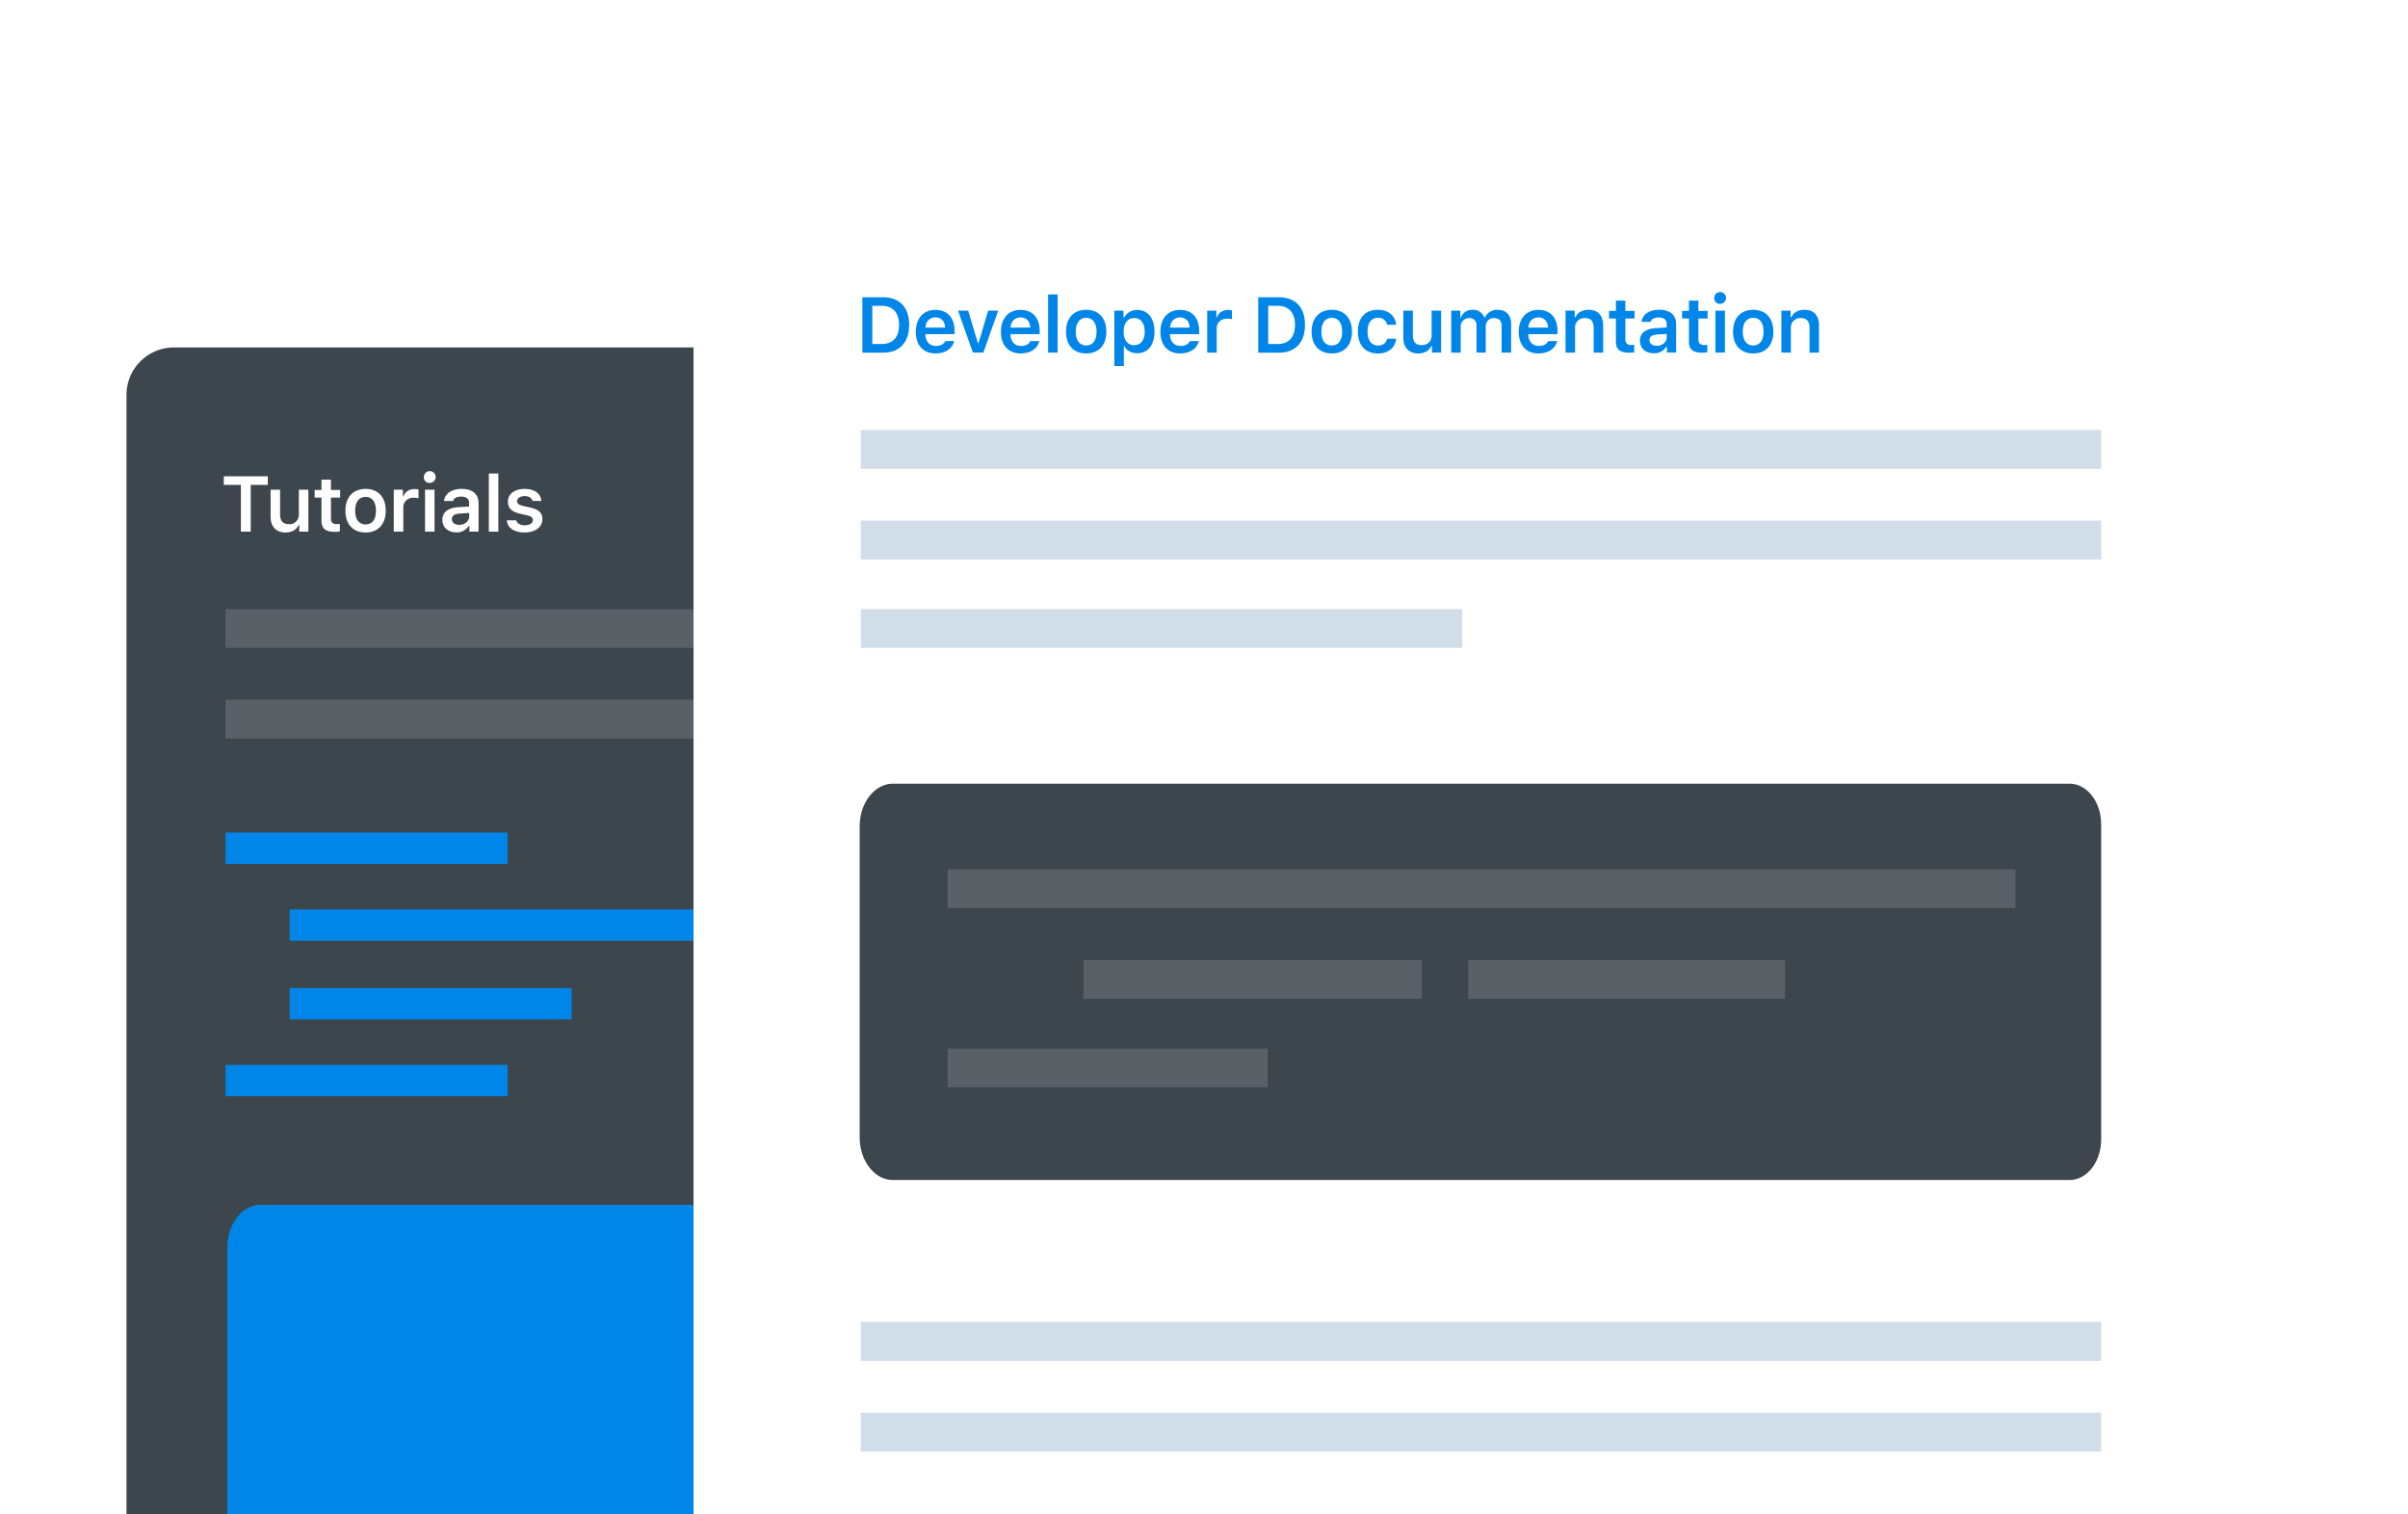 <svg xmlns="http://www.w3.org/2000/svg" xmlns:xlink="http://www.w3.org/1999/xlink" width="1226.58" height="771.32" viewBox="0 0 1226.58 771.32">
  <defs>
    <style>
      .ad4442c9-a4f6-4311-ac09-afc93b91708c {
        opacity: 0.5;
        filter: url(#e3336e51-89f4-4bb1-8123-890966683f23);
      }

      .e2b099c9-0b2c-456f-9803-dfe4bce84617 {
        fill: #fff;
      }

      .f1d0c8c5-68af-41c0-b0e9-a427b55b2856 {
        fill: #3d464c;
      }

      .b874b079-86ba-4515-91fb-f0591ebc516f {
        fill: #0086e8;
      }

      .b68fc7f3-555a-4bbf-a522-5d323735318c {
        fill: #596166;
      }

      .fe2e25ca-a5e0-4ea5-818c-55faf7e3cef7 {
        fill: #d1dde8;
      }
    </style>
    <filter id="e3336e51-89f4-4bb1-8123-890966683f23" x="-15%" y="-15%" width="140%" height="130%" name="AI_Shadow_2">
      <feGaussianBlur result="blur" stdDeviation="24" in="SourceAlpha"/>
      <feOffset result="offsetBlurredAlpha" in="blur"/>
      <feMerge>
        <feMergeNode in="offsetBlurredAlpha"/>
        <feMergeNode in="SourceGraphic"/>
      </feMerge>
    </filter>
  </defs>
  <g id="e58ea9ff-5828-4d37-a7d8-3e14ac8f8b59" data-name="Layer 1">
    <g class="ad4442c9-a4f6-4311-ac09-afc93b91708c">
      <path class="e2b099c9-0b2c-456f-9803-dfe4bce84617" d="M68.82,202.4a21,21,0,0,1,21-21H835.47a20,20,0,0,1,20,20V850.12H68.82Z"/>
    </g>
    <path class="f1d0c8c5-68af-41c0-b0e9-a427b55b2856" d="M64.43,201.15A24.17,24.17,0,0,1,88.59,177H945.3a23,23,0,0,1,23,23V771.54H64.43Z"/>
    <path class="b874b079-86ba-4515-91fb-f0591ebc516f" d="M732.1,613.78H132.7c-9.34,0-16.9,9.73-16.9,21.74V793.94c0,12,7.56,21.74,16.9,21.74H732.1c8.88,0,16.08-9.26,16.08-20.68V634.46C748.18,623,741,613.78,732.1,613.78Z"/>
    <rect class="b68fc7f3-555a-4bbf-a522-5d323735318c" x="114.89" y="310.28" width="631.81" height="19.75"/>
    <rect class="b68fc7f3-555a-4bbf-a522-5d323735318c" x="114.89" y="356.45" width="631.81" height="19.75"/>
    <rect class="b874b079-86ba-4515-91fb-f0591ebc516f" x="114.89" y="424.14" width="143.64" height="15.97"/>
    <rect class="b874b079-86ba-4515-91fb-f0591ebc516f" x="114.89" y="542.47" width="143.64" height="15.97"/>
    <rect class="b874b079-86ba-4515-91fb-f0591ebc516f" x="147.55" y="463.28" width="411.68" height="15.97"/>
    <rect class="b874b079-86ba-4515-91fb-f0591ebc516f" x="147.55" y="503.33" width="143.64" height="15.97"/>
    <rect class="b68fc7f3-555a-4bbf-a522-5d323735318c" x="424.31" y="580.29" width="161.33" height="19.75"/>
    <g>
      <path class="e2b099c9-0b2c-456f-9803-dfe4bce84617" d="M122.7,270.84V247H114v-4.36h22.4V247h-8.69v23.82Z"/>
      <path class="e2b099c9-0b2c-456f-9803-dfe4bce84617" d="M157.07,270.84h-4.66v-3.39h-.34c-1,2.44-3.45,3.82-6.62,3.82-4.7,0-7.61-2.91-7.61-8V249.48h4.84v12.67c0,3.28,1.54,4.87,4.45,4.87a4.73,4.73,0,0,0,5.1-5.1V249.48h4.84Z"/>
      <path class="e2b099c9-0b2c-456f-9803-dfe4bce84617" d="M168.58,244.38v5.23h4.69v3.87h-4.69V264c0,2.11.9,3,2.93,3a12.82,12.82,0,0,0,1.6-.1v3.79a13.66,13.66,0,0,1-2.5.23c-4.9,0-6.86-1.66-6.86-5.8V253.48h-3.47v-3.87h3.47v-5.23Z"/>
      <path class="e2b099c9-0b2c-456f-9803-dfe4bce84617" d="M175.94,260.16c0-6.89,3.93-11.11,10.28-11.11s10.27,4.2,10.27,11.11-3.89,11.11-10.27,11.11S175.94,267.09,175.94,260.16Zm15.57,0c0-4.45-1.93-7.05-5.29-7.05s-5.32,2.6-5.32,7.05,1.94,7,5.32,7S191.51,264.63,191.51,260.16Z"/>
      <path class="e2b099c9-0b2c-456f-9803-dfe4bce84617" d="M200.57,249.48h4.67v3.32h.33c.59-2.11,2.87-3.67,5.61-3.67a8.26,8.26,0,0,1,2,.21v4.49a11.77,11.77,0,0,0-2.46-.27c-3.11,0-5.29,1.95-5.29,4.94v12.34h-4.85Z"/>
      <path class="e2b099c9-0b2c-456f-9803-dfe4bce84617" d="M215.93,243.33a3,3,0,1,1,3,2.67A2.74,2.74,0,0,1,215.93,243.33Zm.58,6.15h4.83v21.36h-4.83Z"/>
      <path class="e2b099c9-0b2c-456f-9803-dfe4bce84617" d="M225.34,264.79c0-3.87,2.91-6.09,8.11-6.41l5.5-.33v-1.79c0-2.09-1.4-3.27-4-3.27-2.23,0-3.75.78-4.2,2.23h-4.57c.39-3.77,3.93-6.17,9-6.17,5.49,0,8.58,2.67,8.58,7.21v14.58h-4.67v-2.92h-.33a7.05,7.05,0,0,1-6.33,3.28C228.29,271.2,225.34,268.7,225.34,264.79ZM239,263v-1.7l-4.82.32c-2.72.17-4,1.15-4,2.89s1.55,2.87,3.7,2.87C236.77,267.39,239,265.49,239,263Z"/>
      <path class="e2b099c9-0b2c-456f-9803-dfe4bce84617" d="M249,241.22h4.85v29.62H249Z"/>
      <path class="e2b099c9-0b2c-456f-9803-dfe4bce84617" d="M267.18,249.05c5.08,0,8.26,2.24,8.61,6.13h-4.55c-.35-1.5-1.78-2.46-4-2.46s-3.87,1.05-3.87,2.6c0,1.21,1,1.95,3.16,2.44l3.77.86c4.09.92,6,2.67,6,5.82,0,4.1-3.77,6.83-9.1,6.83s-8.69-2.3-9.06-6.19h4.78c.47,1.59,2,2.52,4.4,2.52s4.14-1.07,4.14-2.65c0-1.21-.92-2-2.95-2.43l-3.79-.87c-4.1-.94-6-2.84-6-6.06C258.62,251.72,262.14,249.05,267.18,249.05Z"/>
    </g>
    <g class="ad4442c9-a4f6-4311-ac09-afc93b91708c">
      <path class="e2b099c9-0b2c-456f-9803-dfe4bce84617" d="M359.72,118.32a21,21,0,0,1,21-21h745.63a20,20,0,0,1,20,20V766H359.72Z"/>
    </g>
    <path class="e2b099c9-0b2c-456f-9803-dfe4bce84617" d="M353.27,113.16a21.37,21.37,0,0,1,21.37-21.37h757.85a20.33,20.33,0,0,1,20.32,20.33V771.54H353.27Z"/>
    <path class="f1d0c8c5-68af-41c0-b0e9-a427b55b2856" d="M1054.21,399.23H454.8c-9.33,0-16.9,9.74-16.9,21.74V579.39c0,12,7.57,21.74,16.9,21.74h599.41c8.87,0,16.07-9.26,16.07-20.67V419.91C1070.28,408.49,1063.08,399.23,1054.21,399.23Z"/>
    <rect class="fe2e25ca-a5e0-4ea5-818c-55faf7e3cef7" x="438.48" y="219.05" width="631.81" height="19.75"/>
    <rect class="fe2e25ca-a5e0-4ea5-818c-55faf7e3cef7" x="438.48" y="265.23" width="631.81" height="19.75"/>
    <rect class="fe2e25ca-a5e0-4ea5-818c-55faf7e3cef7" x="438.48" y="310.28" width="306.32" height="19.75"/>
    <rect class="fe2e25ca-a5e0-4ea5-818c-55faf7e3cef7" x="438.48" y="673.49" width="631.81" height="19.75"/>
    <rect class="fe2e25ca-a5e0-4ea5-818c-55faf7e3cef7" x="438.48" y="719.67" width="631.81" height="19.75"/>
    <rect class="b68fc7f3-555a-4bbf-a522-5d323735318c" x="482.67" y="442.89" width="543.97" height="19.75"/>
    <rect class="b68fc7f3-555a-4bbf-a522-5d323735318c" x="551.93" y="489.07" width="172.31" height="19.75"/>
    <rect class="b68fc7f3-555a-4bbf-a522-5d323735318c" x="747.9" y="489.07" width="161.33" height="19.75"/>
    <rect class="b68fc7f3-555a-4bbf-a522-5d323735318c" x="482.67" y="534.12" width="163.05" height="19.75"/>
    <g>
      <path class="b874b079-86ba-4515-91fb-f0591ebc516f" d="M449.84,151.44c8.38,0,13.27,5.11,13.27,14,0,9-4.83,14.22-13.27,14.22H439.28V151.44Zm-5.52,23.82h4.86c5.6,0,8.79-3.49,8.79-9.78s-3.26-9.69-8.79-9.69h-4.86Z"/>
      <path class="b874b079-86ba-4515-91fb-f0591ebc516f" d="M486.06,173.74c-.92,3.89-4.46,6.31-9.5,6.31-6.29,0-10.07-4.16-10.07-11s3.84-11.19,10-11.19,9.75,4.05,9.75,10.78v1.57H471.35v.25c.12,3.56,2.17,5.78,5.35,5.78,2.4,0,4.06-.88,4.77-2.46Zm-14.69-6.87h10.06c-.1-3.17-2-5.2-4.93-5.2S471.58,163.74,471.37,166.87Z"/>
      <path class="b874b079-86ba-4515-91fb-f0591ebc516f" d="M493.17,158.25l4.94,16.53h.33l4.9-16.53h5.12l-7.56,21.37h-5.33L488,158.25Z"/>
      <path class="b874b079-86ba-4515-91fb-f0591ebc516f" d="M529.42,173.74c-.92,3.89-4.46,6.31-9.5,6.31-6.28,0-10.07-4.16-10.07-11s3.84-11.19,10-11.19,9.74,4.05,9.74,10.78v1.57H514.71v.25c.12,3.56,2.17,5.78,5.35,5.78,2.4,0,4.06-.88,4.77-2.46Zm-14.69-6.87h10.06c-.1-3.17-2-5.2-4.92-5.2S514.94,163.74,514.73,166.87Z"/>
      <path class="b874b079-86ba-4515-91fb-f0591ebc516f" d="M533.89,150h4.84v29.63h-4.84Z"/>
      <path class="b874b079-86ba-4515-91fb-f0591ebc516f" d="M543,168.94c0-6.9,3.93-11.12,10.28-11.12s10.27,4.2,10.27,11.12-3.89,11.11-10.27,11.11S543,175.87,543,168.94Zm15.57,0c0-4.46-1.94-7.05-5.29-7.05s-5.32,2.59-5.32,7.05,1.94,7.05,5.32,7.05S558.56,173.41,558.56,168.94Z"/>
      <path class="b874b079-86ba-4515-91fb-f0591ebc516f" d="M588.07,168.94c0,6.81-3.36,11-8.75,11-3.07,0-5.43-1.33-6.52-3.59h-.33v10.08h-4.85V158.25h4.67v3.54h.33a7.25,7.25,0,0,1,6.64-3.89C584.67,157.9,588.07,162.08,588.07,168.94Zm-5,0c0-4.32-2-6.92-5.33-6.92s-5.37,2.66-5.39,6.92,2.07,6.91,5.37,6.91S583.09,173.25,583.09,168.94Z"/>
      <path class="b874b079-86ba-4515-91fb-f0591ebc516f" d="M610.65,173.74c-.92,3.89-4.45,6.31-9.49,6.31-6.29,0-10.08-4.16-10.08-11s3.85-11.19,10-11.19,9.74,4.05,9.74,10.78v1.57H595.94v.25c.12,3.56,2.17,5.78,5.35,5.78,2.41,0,4.07-.88,4.77-2.46ZM596,166.87H606c-.1-3.17-2-5.2-4.92-5.2S596.18,163.74,596,166.87Z"/>
      <path class="b874b079-86ba-4515-91fb-f0591ebc516f" d="M614.93,158.25h4.67v3.32h.33c.58-2.11,2.87-3.67,5.6-3.67a8.25,8.25,0,0,1,2,.22v4.49a11.15,11.15,0,0,0-2.47-.28c-3.1,0-5.29,2-5.29,4.95v12.34h-4.84Z"/>
      <path class="b874b079-86ba-4515-91fb-f0591ebc516f" d="M651.47,151.44c8.38,0,13.26,5.11,13.26,14,0,9-4.82,14.22-13.26,14.22H640.91V151.44ZM646,175.26h4.86c5.6,0,8.79-3.49,8.79-9.78s-3.26-9.69-8.79-9.69H646Z"/>
      <path class="b874b079-86ba-4515-91fb-f0591ebc516f" d="M668.11,168.94c0-6.9,3.93-11.12,10.28-11.12s10.27,4.2,10.27,11.12-3.89,11.11-10.27,11.11S668.11,175.87,668.11,168.94Zm15.57,0c0-4.46-1.93-7.05-5.29-7.05s-5.32,2.59-5.32,7.05S675,176,678.39,176,683.68,173.41,683.68,168.94Z"/>
      <path class="b874b079-86ba-4515-91fb-f0591ebc516f" d="M706.59,165.44a4.43,4.43,0,0,0-4.71-3.55c-3.32,0-5.29,2.55-5.29,7s2,7.11,5.29,7.11c2.52,0,4.2-1.19,4.71-3.42h4.61c-.53,4.47-3.89,7.48-9.3,7.48-6.42,0-10.21-4.14-10.21-11.17s3.77-11.06,10.19-11.06c5.49,0,8.81,3.13,9.32,7.62Z"/>
      <path class="b874b079-86ba-4515-91fb-f0591ebc516f" d="M734.07,179.62H729.4v-3.4h-.33c-1,2.44-3.45,3.83-6.62,3.83-4.71,0-7.62-2.91-7.62-8V158.25h4.85v12.68c0,3.28,1.54,4.86,4.45,4.86a4.73,4.73,0,0,0,5.1-5.1V158.25h4.84Z"/>
      <path class="b874b079-86ba-4515-91fb-f0591ebc516f" d="M739.21,158.25h4.67v3.46h.33a6,6,0,0,1,5.94-3.89,5.9,5.9,0,0,1,5.9,3.89h.33a6.91,6.91,0,0,1,6.48-3.89c4.28,0,6.86,2.68,6.86,7.11v14.69h-4.83V166.16c0-2.75-1.31-4.12-3.9-4.12a4.06,4.06,0,0,0-4.18,4.28v13.3H752.1V165.81a3.54,3.54,0,0,0-3.87-3.77,4.29,4.29,0,0,0-4.18,4.59v13h-4.84Z"/>
      <path class="b874b079-86ba-4515-91fb-f0591ebc516f" d="M793.18,173.74c-.92,3.89-4.46,6.31-9.5,6.31-6.29,0-10.07-4.16-10.07-11s3.84-11.19,10-11.19,9.75,4.05,9.75,10.78v1.57H778.47v.25c.12,3.56,2.17,5.78,5.35,5.78,2.4,0,4.06-.88,4.77-2.46Zm-14.69-6.87h10.06c-.1-3.17-2-5.2-4.93-5.2S778.7,163.74,778.49,166.87Z"/>
      <path class="b874b079-86ba-4515-91fb-f0591ebc516f" d="M797.45,158.25h4.67v3.42h.33c1-2.38,3.52-3.85,6.72-3.85,4.77,0,7.44,2.87,7.44,8v13.83h-4.82V166.94c0-3.26-1.48-4.9-4.41-4.9a4.75,4.75,0,0,0-5.08,5.14v12.44h-4.85Z"/>
      <path class="b874b079-86ba-4515-91fb-f0591ebc516f" d="M827.92,153.15v5.24h4.69v3.87h-4.69v10.48c0,2.11.9,3,2.93,3a12.57,12.57,0,0,0,1.6-.1v3.79a12.77,12.77,0,0,1-2.5.24c-4.9,0-6.85-1.66-6.85-5.8V162.26h-3.48v-3.87h3.48v-5.24Z"/>
      <path class="b874b079-86ba-4515-91fb-f0591ebc516f" d="M835.35,173.57c0-3.87,2.91-6.1,8.1-6.41l5.51-.33V165c0-2.09-1.41-3.26-4-3.26-2.23,0-3.75.78-4.2,2.22h-4.57c.39-3.76,3.92-6.17,9-6.17,5.49,0,8.57,2.68,8.57,7.21v14.59h-4.66v-2.93h-.34a7,7,0,0,1-6.32,3.28C838.3,180,835.35,177.47,835.35,173.57ZM849,171.79v-1.7l-4.82.31c-2.72.18-4,1.15-4,2.89s1.54,2.87,3.69,2.87C846.77,176.16,849,174.27,849,171.79Z"/>
      <path class="b874b079-86ba-4515-91fb-f0591ebc516f" d="M865.13,153.15v5.24h4.69v3.87h-4.69v10.48c0,2.11.9,3,2.93,3a12.69,12.69,0,0,0,1.6-.1v3.79a12.77,12.77,0,0,1-2.5.24c-4.9,0-6.85-1.66-6.85-5.8V162.26h-3.48v-3.87h3.48v-5.24Z"/>
      <path class="b874b079-86ba-4515-91fb-f0591ebc516f" d="M873.22,152.1a3,3,0,1,1,3,2.68A2.75,2.75,0,0,1,873.22,152.1Zm.58,6.15h4.83v21.37H873.8Z"/>
      <path class="b874b079-86ba-4515-91fb-f0591ebc516f" d="M882.77,168.94c0-6.9,3.93-11.12,10.27-11.12s10.28,4.2,10.28,11.12-3.89,11.11-10.28,11.11S882.77,175.87,882.77,168.94Zm15.57,0c0-4.46-1.94-7.05-5.3-7.05s-5.31,2.59-5.31,7.05S889.66,176,893,176,898.34,173.41,898.34,168.94Z"/>
      <path class="b874b079-86ba-4515-91fb-f0591ebc516f" d="M907.4,158.25h4.67v3.42h.33c1-2.38,3.52-3.85,6.72-3.85,4.76,0,7.44,2.87,7.44,8v13.83h-4.82V166.94c0-3.26-1.49-4.9-4.42-4.9a4.76,4.76,0,0,0-5.08,5.14v12.44H907.4Z"/>
    </g>
  </g>
</svg>
